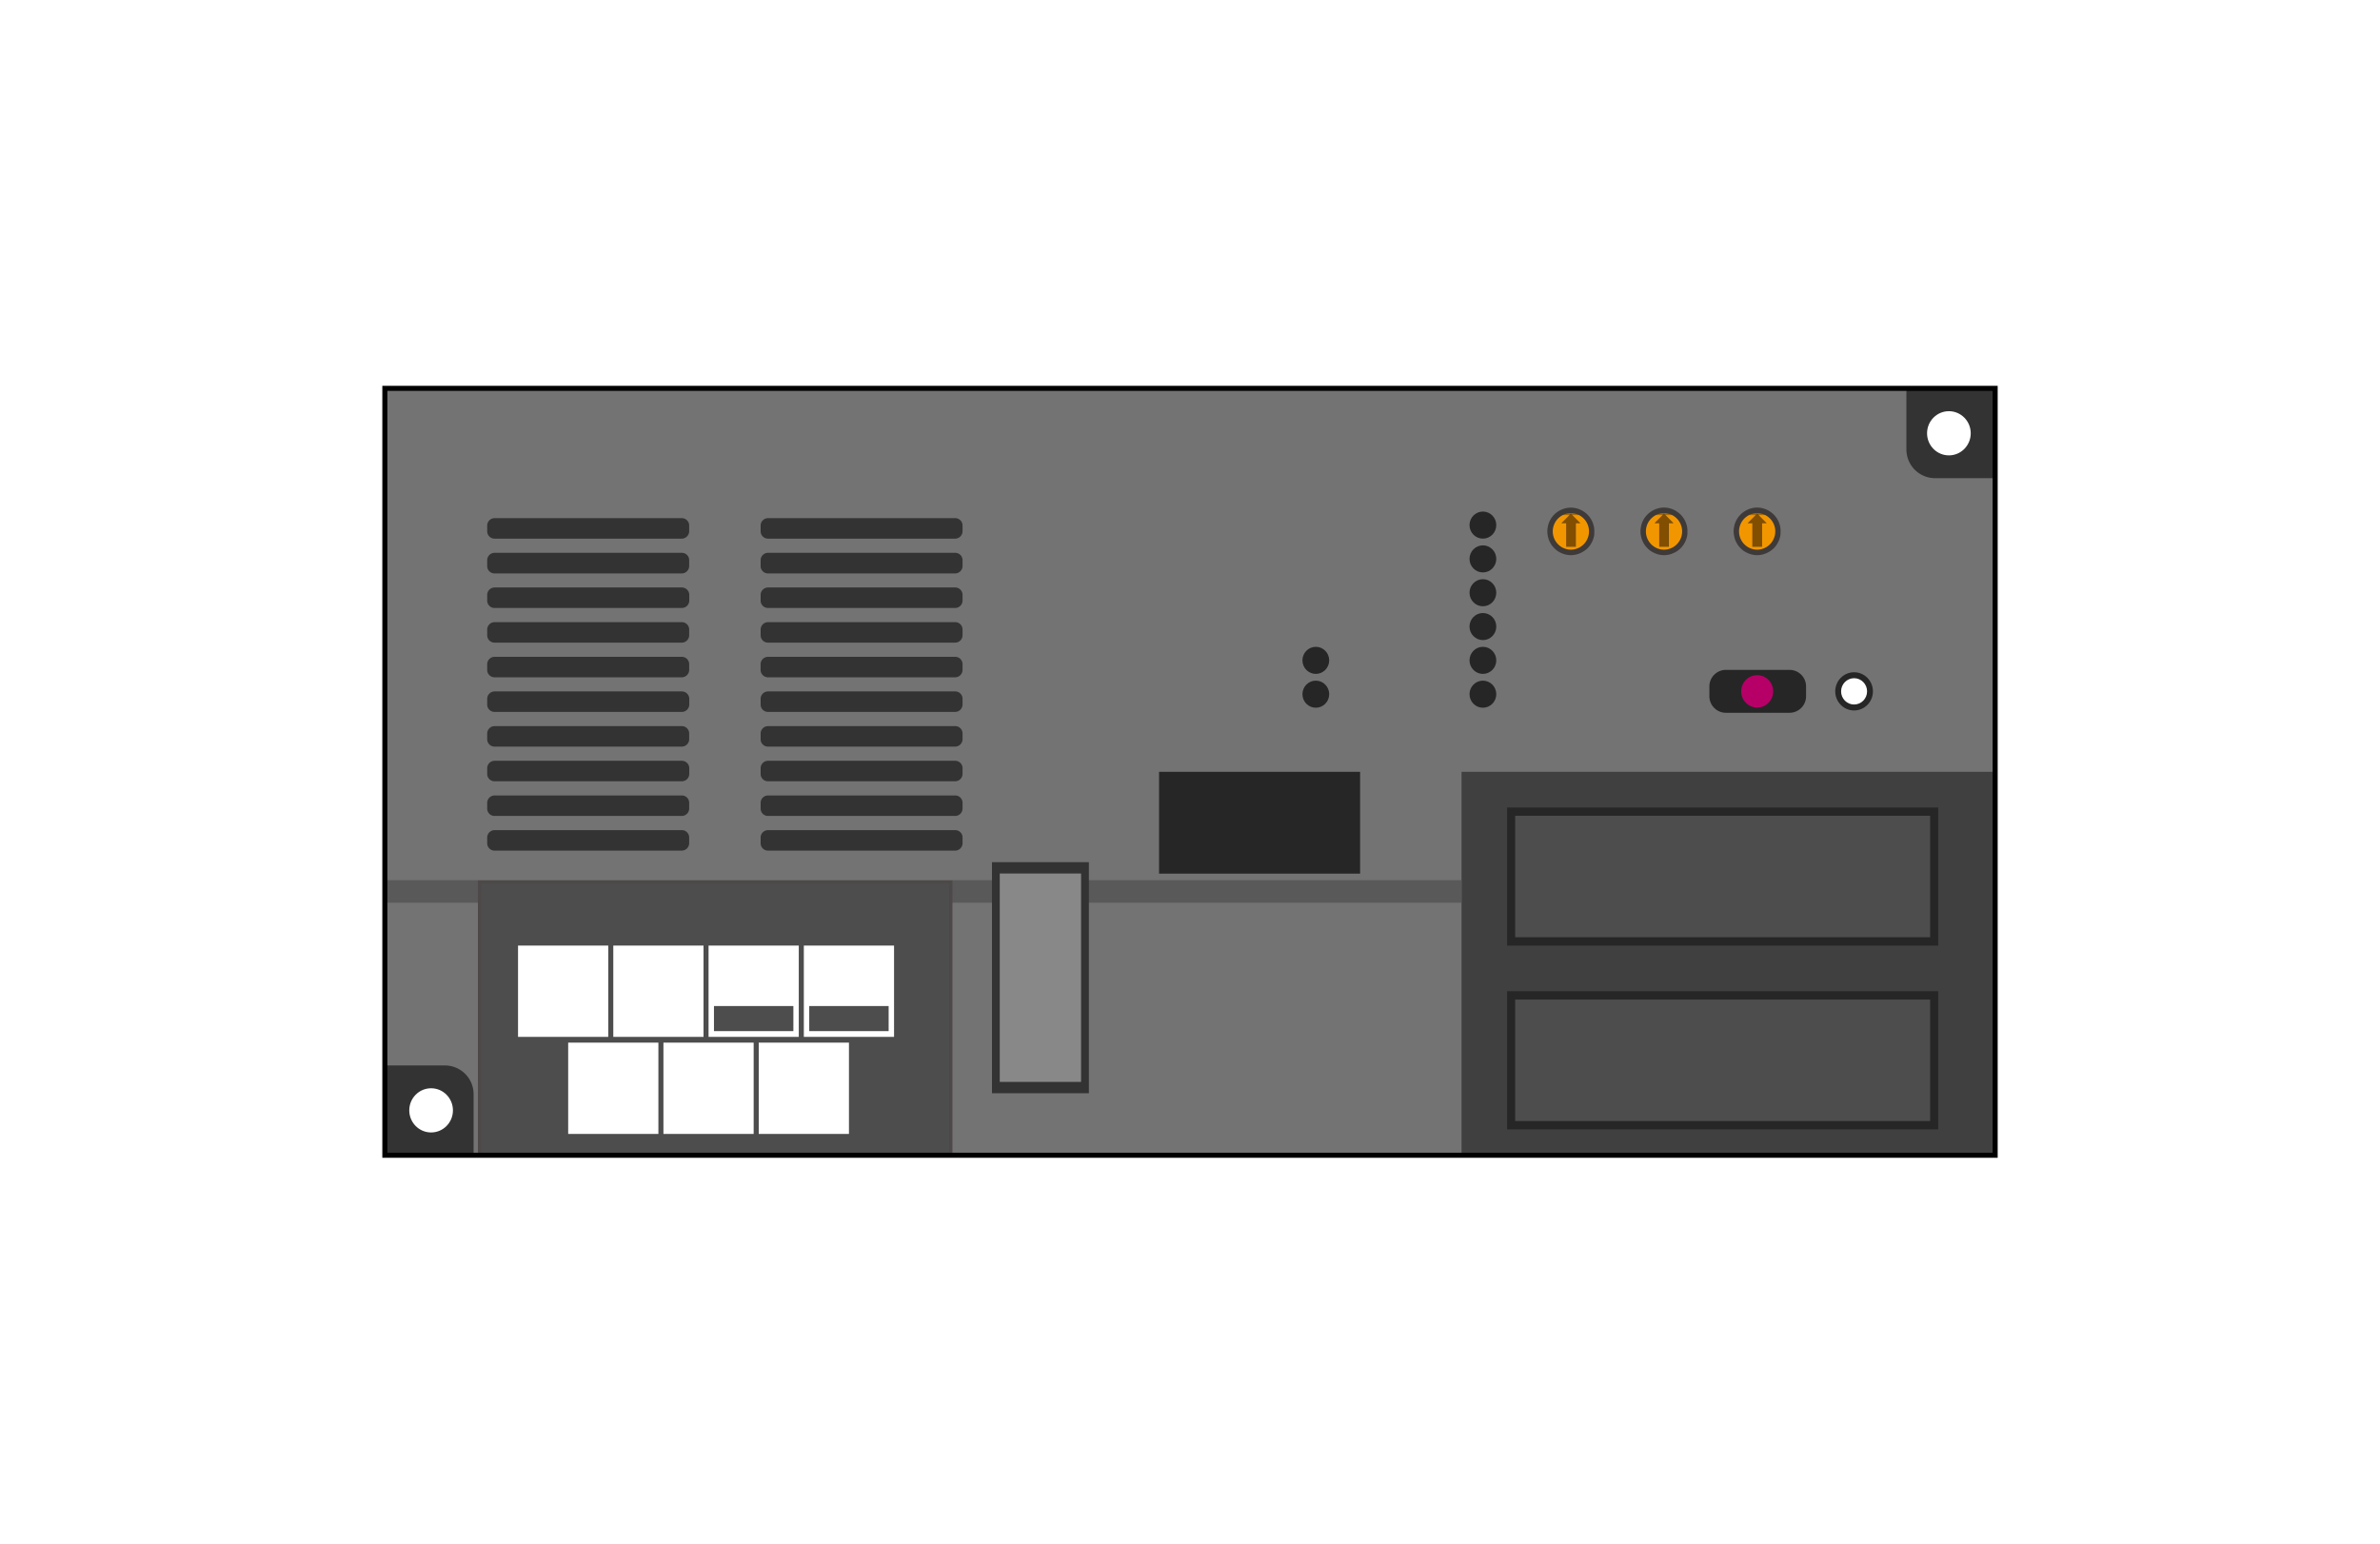 <svg xmlns="http://www.w3.org/2000/svg" width="74" height="48" viewBox="0 0 74 48"><title>cc-link_rio_pst</title><rect width="74" height="48" fill="#fff"/><rect x="11.966" y="12.076" width="50.068" height="23.847" fill="#737373"/><path d="M59.275,13.975a0.892,0.892,0,0,0,.884.894h1.875V12.076H59.275v1.9Z" fill="#333"/><ellipse cx="60.596" cy="13.473" rx="0.679" ry="0.687" fill="#fff"/><path d="M14.725,34.025a0.892,0.892,0,0,0-.884-0.894H11.966v2.792h2.759v-1.9Z" fill="#333"/><ellipse cx="13.404" cy="34.527" rx="0.679" ry="0.687" fill="#fff"/><path d="M49.247,17.138a0.749,0.749,0,0,1-.126.067,0.731,0.731,0,0,1-.136.043,0.689,0.689,0,0,1-.286,0,0.745,0.745,0,0,1-.136-0.043,0.867,0.867,0,0,1-.127-0.067,0.687,0.687,0,0,1-.11-0.093,0.671,0.671,0,0,1-.092-0.112,0.841,0.841,0,0,1-.068-0.128,0.7,0.7,0,0,1-.04-0.139,0.611,0.611,0,0,1-.015-0.143,0.64,0.64,0,0,1,.015-0.145,0.709,0.709,0,0,1,.04-0.139,0.861,0.861,0,0,1,.068-0.128A0.765,0.765,0,0,1,48.326,16a0.665,0.665,0,0,1,.11-0.091A0.748,0.748,0,0,1,48.7,15.8a0.69,0.69,0,0,1,.286,0,0.688,0.688,0,0,1,.136.043,0.623,0.623,0,0,1,.126.069,0.757,0.757,0,0,1,.112.091,0.8,0.8,0,0,1,.09.111,0.9,0.9,0,0,1,.068.128,0.914,0.914,0,0,1,.042.139,0.95,0.95,0,0,1,.011.095,0.411,0.411,0,0,1,0,.05v0.015l0,0.05a0.708,0.708,0,0,1-.009.078,0.9,0.9,0,0,1-.042.139,0.878,0.878,0,0,1-.068.128,0.7,0.7,0,0,1-.09.112A0.784,0.784,0,0,1,49.247,17.138Z" fill="#3e3a39"/><path d="M48.84,15.956a0.556,0.556,0,0,1,.252.059H48.886l-0.046-.044-0.043.044H48.591A0.552,0.552,0,0,1,48.84,15.956Z" fill="#ab6a00"/><polygon points="48.886 16.015 49.138 16.27 48.988 16.27 48.988 17.002 48.693 17.002 48.693 16.27 48.545 16.27 48.797 16.015 48.84 15.971 48.886 16.015" fill="#824e00"/><path d="M49.138,16.27l-0.251-.254h0.206a0.569,0.569,0,0,1-.252,1.077,0.569,0.569,0,0,1-.249-1.077H48.8l-0.252.254h0.148V17h0.3V16.27h0.15Z" fill="#f29600"/><path d="M52.143,17.138a0.749,0.749,0,0,1-.126.067,0.731,0.731,0,0,1-.136.043,0.689,0.689,0,0,1-.286,0,0.745,0.745,0,0,1-.136-0.043,0.867,0.867,0,0,1-.127-0.067,0.687,0.687,0,0,1-.11-0.093,0.671,0.671,0,0,1-.092-0.112,0.841,0.841,0,0,1-.068-0.128,0.7,0.7,0,0,1-.04-0.139,0.611,0.611,0,0,1-.015-0.143,0.64,0.64,0,0,1,.015-0.145,0.709,0.709,0,0,1,.04-0.139,0.861,0.861,0,0,1,.068-0.128A0.765,0.765,0,0,1,51.222,16a0.666,0.666,0,0,1,.11-0.091,0.748,0.748,0,0,1,.263-0.111,0.69,0.69,0,0,1,.286,0,0.688,0.688,0,0,1,.136.043,0.623,0.623,0,0,1,.126.069,0.757,0.757,0,0,1,.112.091,0.8,0.8,0,0,1,.09.111,0.9,0.9,0,0,1,.068.128,0.914,0.914,0,0,1,.042.139,0.95,0.95,0,0,1,.011.095,0.411,0.411,0,0,1,0,.05v0.015l0,0.05a0.708,0.708,0,0,1-.009.078,0.9,0.9,0,0,1-.042.139,0.878,0.878,0,0,1-.068.128,0.7,0.7,0,0,1-.09.112A0.784,0.784,0,0,1,52.143,17.138Z" fill="#3e3a39"/><path d="M51.737,15.956a0.556,0.556,0,0,1,.252.059H51.782l-0.046-.044-0.043.044H51.487A0.552,0.552,0,0,1,51.737,15.956Z" fill="#ab6a00"/><polygon points="51.782 16.015 52.034 16.27 51.884 16.27 51.884 17.002 51.589 17.002 51.589 16.27 51.441 16.27 51.693 16.015 51.737 15.971 51.782 16.015" fill="#824e00"/><path d="M52.034,16.27l-0.251-.254h0.206a0.569,0.569,0,0,1-.252,1.077,0.569,0.569,0,0,1-.249-1.077h0.206l-0.252.254h0.148V17h0.3V16.27h0.15Z" fill="#f29600"/><path d="M55.039,17.138a0.749,0.749,0,0,1-.126.067,0.731,0.731,0,0,1-.136.043,0.689,0.689,0,0,1-.286,0,0.745,0.745,0,0,1-.136-0.043,0.867,0.867,0,0,1-.127-0.067,0.687,0.687,0,0,1-.11-0.093,0.671,0.671,0,0,1-.092-0.112,0.841,0.841,0,0,1-.068-0.128,0.7,0.7,0,0,1-.04-0.139,0.611,0.611,0,0,1-.015-0.143,0.64,0.64,0,0,1,.015-0.145,0.709,0.709,0,0,1,.04-0.139,0.861,0.861,0,0,1,.068-0.128A0.765,0.765,0,0,1,54.118,16a0.665,0.665,0,0,1,.11-0.091,0.748,0.748,0,0,1,.263-0.111,0.69,0.69,0,0,1,.286,0,0.688,0.688,0,0,1,.136.043,0.623,0.623,0,0,1,.126.069,0.757,0.757,0,0,1,.112.091,0.8,0.8,0,0,1,.09.111,0.9,0.9,0,0,1,.068.128,0.914,0.914,0,0,1,.042.139,0.95,0.95,0,0,1,.011.095,0.411,0.411,0,0,1,0,.05v0.015l0,0.05a0.708,0.708,0,0,1-.009.078,0.9,0.9,0,0,1-.042.139,0.878,0.878,0,0,1-.068.128,0.7,0.7,0,0,1-.09.112A0.784,0.784,0,0,1,55.039,17.138Z" fill="#3e3a39"/><path d="M54.633,15.956a0.556,0.556,0,0,1,.252.059H54.679l-0.046-.044-0.043.044H54.384A0.552,0.552,0,0,1,54.633,15.956Z" fill="#ab6a00"/><polygon points="54.679 16.015 54.93 16.27 54.78 16.27 54.78 17.002 54.485 17.002 54.485 16.27 54.338 16.27 54.589 16.015 54.633 15.971 54.679 16.015" fill="#824e00"/><path d="M54.93,16.27l-0.251-.254h0.206a0.569,0.569,0,0,1-.252,1.077,0.569,0.569,0,0,1-.249-1.077h0.206l-0.252.254h0.148V17h0.3V16.27h0.15Z" fill="#f29600"/><rect x="45.443" y="24" width="16.591" height="11.924" fill="#404040"/><rect x="11.966" y="27.37" width="33.477" height="0.701" fill="#595959"/><rect x="30.843" y="26.809" width="3.013" height="7.186" fill="#333"/><rect x="36.038" y="24" width="6.251" height="3.166" fill="#262626"/><rect x="31.085" y="27.162" width="2.528" height="6.48" fill="#888"/><rect x="14.912" y="27.429" width="14.65" height="8.494" fill="#4d4d4d" stroke="#4c4948" stroke-width="0.105"/><rect x="24.993" y="29.403" width="2.805" height="2.839" fill="#fff"/><rect x="23.591" y="32.421" width="2.805" height="2.839" fill="#fff"/><rect x="22.031" y="29.403" width="2.805" height="2.839" fill="#fff"/><rect x="16.107" y="29.403" width="2.805" height="2.839" fill="#fff"/><rect x="20.628" y="32.421" width="2.805" height="2.839" fill="#fff"/><rect x="19.069" y="29.403" width="2.805" height="2.839" fill="#fff"/><rect x="17.666" y="32.421" width="2.805" height="2.839" fill="#fff"/><rect x="22.199" y="31.283" width="2.469" height="0.78" fill="#4d4d4d"/><rect x="25.161" y="31.283" width="2.469" height="0.78" fill="#4d4d4d"/><rect x="46.86" y="25.109" width="13.403" height="4.295" fill="#262626"/><rect x="47.11" y="25.367" width="12.903" height="3.777" fill="#4d4d4d"/><rect x="46.86" y="30.823" width="13.403" height="4.295" fill="#262626"/><rect x="47.11" y="31.082" width="12.903" height="3.777" fill="#4d4d4d"/><path d="M15.379,16.112H21.2a0.228,0.228,0,0,1,.228.228v0.178a0.231,0.231,0,0,1-.231.231H15.376a0.228,0.228,0,0,1-.228-0.228V16.343A0.231,0.231,0,0,1,15.379,16.112Z" fill="#333"/><path d="M15.379,17.19H21.2a0.228,0.228,0,0,1,.228.228V17.6a0.231,0.231,0,0,1-.231.231H15.376a0.228,0.228,0,0,1-.228-0.228V17.421A0.231,0.231,0,0,1,15.379,17.19Z" fill="#333"/><path d="M15.379,18.268H21.2a0.231,0.231,0,0,1,.231.231v0.175a0.231,0.231,0,0,1-.231.231H15.376a0.228,0.228,0,0,1-.228-0.228V18.5A0.231,0.231,0,0,1,15.379,18.268Z" fill="#333"/><path d="M15.379,19.346H21.2a0.228,0.228,0,0,1,.228.228v0.178a0.231,0.231,0,0,1-.231.231H15.376a0.228,0.228,0,0,1-.228-0.228V19.577A0.231,0.231,0,0,1,15.379,19.346Z" fill="#333"/><path d="M15.379,20.424H21.2a0.228,0.228,0,0,1,.228.228v0.178a0.231,0.231,0,0,1-.231.231H15.376a0.228,0.228,0,0,1-.228-0.228V20.655A0.231,0.231,0,0,1,15.379,20.424Z" fill="#333"/><path d="M15.379,21.5H21.2a0.231,0.231,0,0,1,.231.231v0.175a0.231,0.231,0,0,1-.231.231H15.376a0.228,0.228,0,0,1-.228-0.228V21.732A0.231,0.231,0,0,1,15.379,21.5Z" fill="#333"/><path d="M15.379,22.579H21.2a0.228,0.228,0,0,1,.228.228v0.178a0.231,0.231,0,0,1-.231.231H15.376a0.228,0.228,0,0,1-.228-0.228V22.81A0.231,0.231,0,0,1,15.379,22.579Z" fill="#333"/><path d="M15.379,23.657H21.2a0.231,0.231,0,0,1,.231.231v0.175a0.231,0.231,0,0,1-.231.231H15.376a0.228,0.228,0,0,1-.228-0.228V23.888A0.231,0.231,0,0,1,15.379,23.657Z" fill="#333"/><path d="M15.379,24.735H21.2a0.228,0.228,0,0,1,.228.228v0.178a0.231,0.231,0,0,1-.231.231H15.376a0.228,0.228,0,0,1-.228-0.228V24.966A0.231,0.231,0,0,1,15.379,24.735Z" fill="#333"/><path d="M15.379,25.813H21.2a0.228,0.228,0,0,1,.228.228v0.178a0.231,0.231,0,0,1-.231.231H15.376a0.228,0.228,0,0,1-.228-0.228V26.044A0.231,0.231,0,0,1,15.379,25.813Z" fill="#333"/><path d="M23.88,16.112H29.7a0.228,0.228,0,0,1,.228.228v0.178a0.231,0.231,0,0,1-.231.231H23.878a0.228,0.228,0,0,1-.228-0.228V16.343A0.231,0.231,0,0,1,23.88,16.112Z" fill="#333"/><path d="M23.88,17.19H29.7a0.228,0.228,0,0,1,.228.228V17.6a0.231,0.231,0,0,1-.231.231H23.878a0.228,0.228,0,0,1-.228-0.228V17.421A0.231,0.231,0,0,1,23.88,17.19Z" fill="#333"/><path d="M23.88,18.268H29.7a0.228,0.228,0,0,1,.228.228v0.178a0.231,0.231,0,0,1-.231.231H23.878a0.228,0.228,0,0,1-.228-0.228V18.5A0.231,0.231,0,0,1,23.88,18.268Z" fill="#333"/><path d="M23.88,19.346H29.7a0.228,0.228,0,0,1,.228.228v0.178a0.231,0.231,0,0,1-.231.231H23.878a0.228,0.228,0,0,1-.228-0.228V19.577A0.231,0.231,0,0,1,23.88,19.346Z" fill="#333"/><path d="M23.88,20.424H29.7a0.228,0.228,0,0,1,.228.228v0.178a0.231,0.231,0,0,1-.231.231H23.88a0.231,0.231,0,0,1-.231-0.231V20.655A0.231,0.231,0,0,1,23.88,20.424Z" fill="#333"/><path d="M23.88,21.5H29.7a0.228,0.228,0,0,1,.228.228v0.178a0.231,0.231,0,0,1-.231.231H23.878a0.228,0.228,0,0,1-.228-0.228V21.732A0.231,0.231,0,0,1,23.88,21.5Z" fill="#333"/><path d="M23.88,22.579H29.7a0.228,0.228,0,0,1,.228.228v0.178a0.231,0.231,0,0,1-.231.231H23.878a0.228,0.228,0,0,1-.228-0.228V22.81a0.231,0.231,0,0,1,.231-0.231Z" fill="#333"/><path d="M23.88,23.657H29.7a0.228,0.228,0,0,1,.228.228v0.178a0.231,0.231,0,0,1-.231.231H23.878a0.228,0.228,0,0,1-.228-0.228V23.888A0.231,0.231,0,0,1,23.88,23.657Z" fill="#333"/><path d="M23.88,24.735H29.7a0.228,0.228,0,0,1,.228.228v0.178a0.231,0.231,0,0,1-.231.231H23.878a0.228,0.228,0,0,1-.228-0.228V24.966A0.231,0.231,0,0,1,23.88,24.735Z" fill="#333"/><path d="M23.88,25.813H29.7a0.228,0.228,0,0,1,.228.228v0.178a0.231,0.231,0,0,1-.231.231H23.878a0.228,0.228,0,0,1-.228-0.228V26.044A0.231,0.231,0,0,1,23.88,25.813Z" fill="#333"/><ellipse cx="46.107" cy="21.586" rx="0.416" ry="0.421" fill="#262626"/><ellipse cx="57.648" cy="21.498" rx="0.586" ry="0.594" fill="#262626"/><ellipse cx="57.648" cy="21.498" rx="0.404" ry="0.409" fill="#fff"/><ellipse cx="46.107" cy="20.534" rx="0.416" ry="0.421" fill="#262626"/><ellipse cx="40.912" cy="21.586" rx="0.416" ry="0.421" fill="#262626"/><ellipse cx="40.912" cy="20.534" rx="0.416" ry="0.421" fill="#262626"/><ellipse cx="46.107" cy="19.483" rx="0.416" ry="0.421" fill="#262626"/><ellipse cx="46.107" cy="18.431" rx="0.416" ry="0.421" fill="#262626"/><ellipse cx="46.107" cy="17.379" rx="0.416" ry="0.421" fill="#262626"/><ellipse cx="46.107" cy="16.328" rx="0.416" ry="0.421" fill="#262626"/><path d="M56.155,21.647a0.514,0.514,0,0,1-.511.517H53.66a0.514,0.514,0,0,1-.511-0.517v-0.3a0.514,0.514,0,0,1,.511-0.517h1.984a0.514,0.514,0,0,1,.511.517v0.3Z" fill="#262626"/><ellipse cx="54.635" cy="21.498" rx="0.498" ry="0.504" fill="#b60067"/><rect x="11.966" y="12.076" width="50.068" height="23.847" fill="none" stroke="#000" stroke-width="0.157"/></svg>